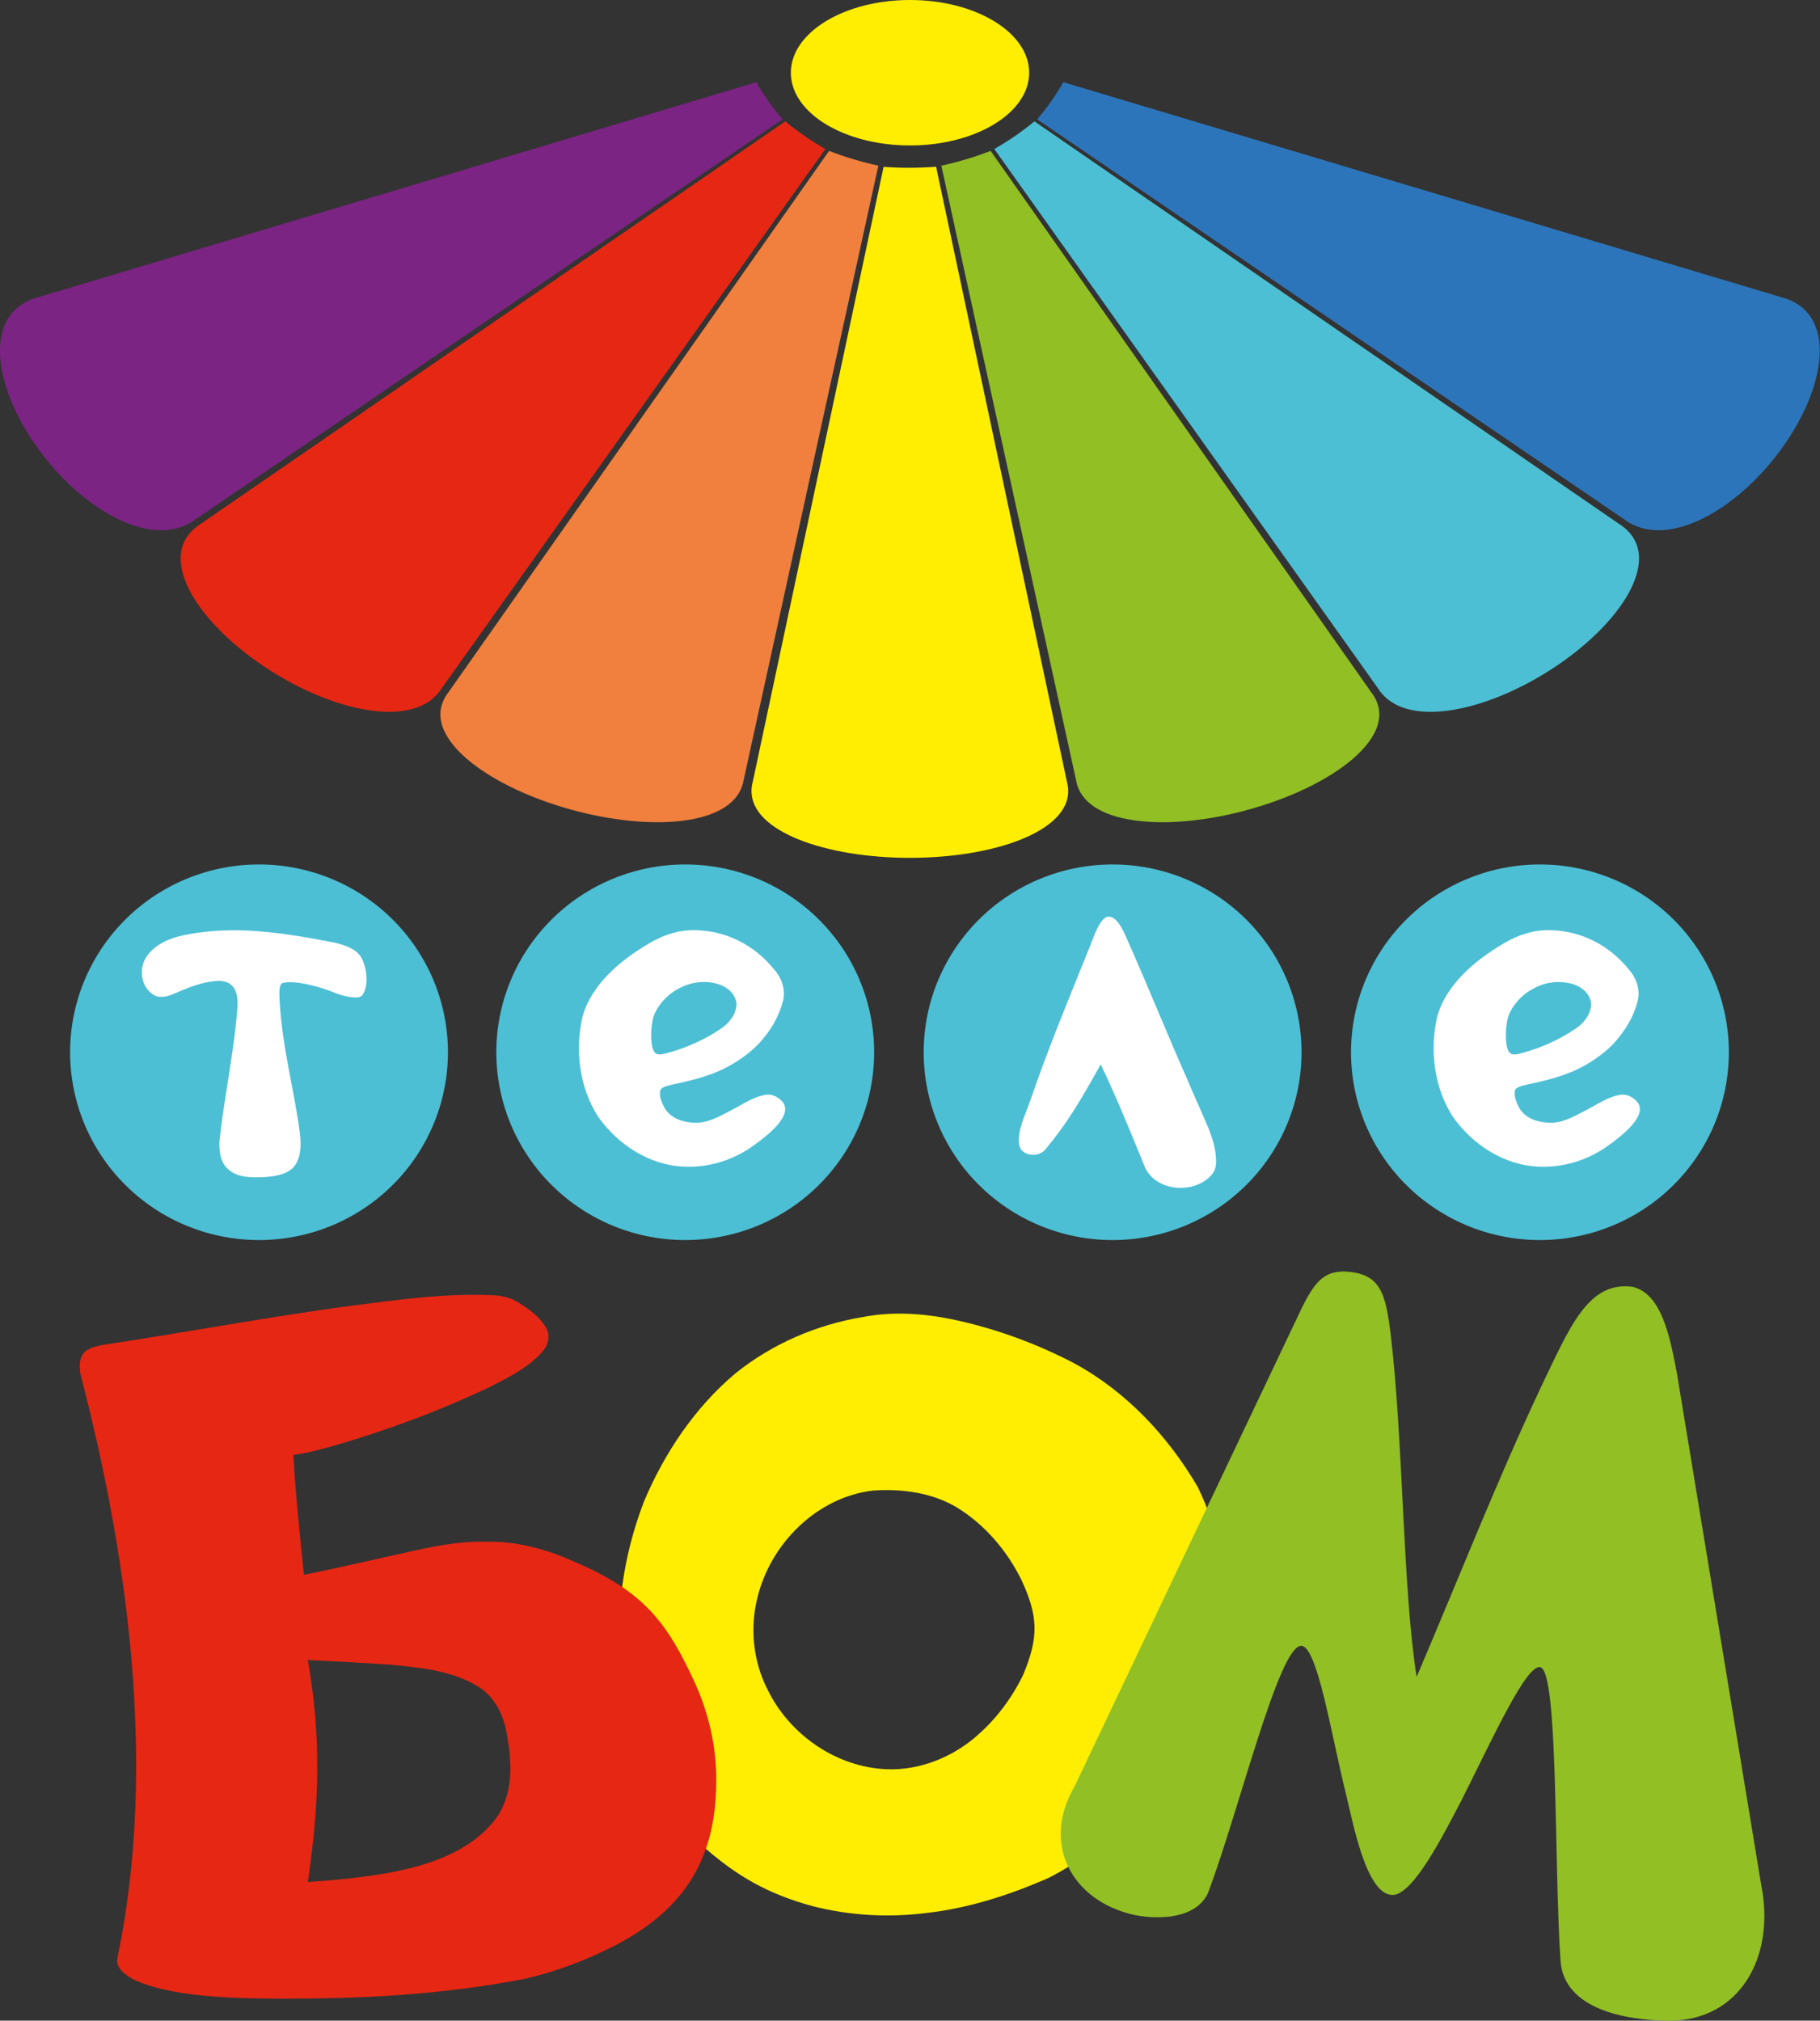 <svg width="1056pt" height="1172.4pt" version="1.1" viewBox="0 0 1056 1172.4" xmlns="http://www.w3.org/2000/svg">
 <rect x="0" y="0" width="1056" height="1172.4" fill="#333333" stroke="none"/>
 <path d="m597.15 42.197c0 23.305-30.956 42.197-69.143 42.197s-69.143-18.892-69.143-42.197 30.956-42.197 69.143-42.197c38.186-1e-6 69.143 18.892 69.143 42.197z" fill="#ffee02" style="paint-order:stroke fill markers"/>
 <path d="m259.9 610.52a109.61 108.96 0 0 1-109.61 108.96 109.61 108.96 0 0 1-109.61-108.96 109.61 108.96 0 0 1 109.61-108.96 109.61 108.96 0 0 1 109.61 108.96z" fill="#4cbfd4" style="paint-order:stroke fill markers"/>
 <path d="m755.17 610.52a109.61 108.96 0 0 1-109.61 108.96 109.61 108.96 0 0 1-109.61-108.96 109.61 108.96 0 0 1 109.61-108.96 109.61 108.96 0 0 1 109.61 108.96z" fill="#4cbfd4" style="paint-order:stroke fill markers"/>
 <path d="m643.29 531.83c5.482 0 9.278 9.953 11.565 15.178 11.63 26.16 22.27 52.74 33.88 78.9 4.17 10.09 8.85 19.96 13.01 30.04 1.864 5.139 3.622 10.698 3.797 16.227 0.202 3.847-0.187 6.754-2.508 9.44-9.889 11.381-32.099 10.01-38.689-4.347-8.943-21.915-15.778-38.775-25.673-59.76-13.234 23.926-20.632 35.511-32.147 49.45-3.86 4.76-13.75 4.03-15.15-2.54-1.243-8.562 3.39-17.13 6.22-25.31 10.4-30.52 22.83-60.28 34.85-90.18 2.115-5.382 5.993-17.098 10.845-17.098z" fill="#fff"/>
 <path d="m107.1 542.51c29.03-6.04 58.79-1.1 87.46 4.5 5.45 1.4 11.54 3.19 14.84 8.13 3.91 6.73 4.516 17.771 0.67 22.43-1.947 2.406-10.63 0.57-15.55-1.45-9.58-3.95-23.803-7.565-30.39-5.8-2.767 0.741-1.93 7.48-1.84 11.22 1.556 26.797 8.56 51.386 11.72 75.96 0.73 6.78 0.93 14.61-3.96 20.01-4.49 4.27-11.06 5.04-16.96 5.47-6.84 0.2-14.58 0.52-20.16-4.15-5.27-4.01-5.89-11.25-5.55-17.36 2.919-26.256 8.728-52.687 10.43-77.89 0.08-4.2-0.18-9.14-3.63-12.08-2.42-2.26-5.94-2.59-9.09-2.32-8.68 0.73-16.78 4.22-24.7 7.63-3.8 1.61-8.74 2.67-12.2-0.27-6.97-5.02-7.64-15.86-2.51-22.43 5.14-6.65 13.38-10.04 21.42-11.6z" fill="#fff"/>
 <g transform="translate(-693.8 -34.452)">
  <path d="m1201 644.97a109.61 108.96 0 0 1-109.61 108.96 109.61 108.96 0 0 1-109.61-108.96 109.61 108.96 0 0 1 109.61-108.96 109.61 108.96 0 0 1 109.61 108.96z" fill="#4cbfd4" style="paint-order:stroke fill markers"/>
  <path d="m1096.9 574.13c18.025 0.212 34.876 8.566 46.566 23.417 4.19 4.96 6.31 11.78 4.51 18.16-2.47 9.14-7.018 16.665-13.94 24.35-6.13 6.224-13.474 11.206-20.962 14.819-8.97 4.237-18.836 6.661-28.498 8.691-2.74 0.67-7.135 1.48-7.69 3.55-0.755 3.385 0.91 7.25 2.64 10.36 3.35 5.66 10.17 8.04 16.45 8.35 7.92 0.64 15.06-3.51 21.83-7.05 6.57-3.35 12.8-7.89 20.22-9.12 3.561-0.615 6.924 1.125 9.409 3.635 7.447 7.983-8.247 20.134-18.435 27.224-11.15 7.416-24.563 11.423-38.004 10.821-20.25-0.61-38.81-12.81-50.22-29.09-10.78-16.83-13.4-38.2-9.1-57.52 5.029-18.767 21.76-32.94 38.46-42.76 9.064-5.428 17.697-7.944 26.764-7.837zm-8.294 33.397c-7.8 3.52-14.707 11.72-16.15 18.78-0.866 4.635-1.123 9.462-0.484 14.163 1.202 6.798 3.819 6.365 9.464 4.827 10.94-3.02 21.46-7.72 30.83-14.13 4.75-3.19 8.66-8.24 8.87-14.16-0.36-5.77-5.43-10.03-10.65-11.59-7.19-2.17-15.23-1.37-21.88 2.11z" fill="#fff"/>
 </g>
 <g transform="translate(-197.89 -34.452)">
  <path d="m1201 644.97a109.61 108.96 0 0 1-109.61 108.96 109.61 108.96 0 0 1-109.61-108.96 109.61 108.96 0 0 1 109.61-108.96 109.61 108.96 0 0 1 109.61 108.96z" fill="#4cbfd4" style="paint-order:stroke fill markers"/>
  <path d="m1096.9 574.13c18.025 0.212 34.876 8.566 46.566 23.417 4.19 4.96 6.31 11.78 4.51 18.16-2.47 9.14-7.018 16.665-13.94 24.35-6.13 6.224-13.474 11.206-20.962 14.819-8.97 4.237-18.836 6.661-28.498 8.691-2.74 0.67-7.135 1.48-7.69 3.55-0.755 3.385 0.91 7.25 2.64 10.36 3.35 5.66 10.17 8.04 16.45 8.35 7.92 0.64 15.06-3.51 21.83-7.05 6.57-3.35 12.8-7.89 20.22-9.12 3.561-0.615 6.924 1.125 9.409 3.635 7.447 7.983-8.247 20.134-18.435 27.224-11.15 7.416-24.563 11.423-38.004 10.821-20.25-0.61-38.81-12.81-50.22-29.09-10.78-16.83-13.4-38.2-9.1-57.52 5.029-18.767 21.76-32.94 38.46-42.76 9.064-5.428 17.697-7.944 26.764-7.837zm-8.294 33.397c-7.8 3.52-14.707 11.72-16.15 18.78-0.866 4.635-1.123 9.462-0.484 14.163 1.202 6.798 3.819 6.365 9.464 4.827 10.94-3.02 21.46-7.72 30.83-14.13 4.75-3.19 8.66-8.24 8.87-14.16-0.36-5.77-5.43-10.03-10.65-11.59-7.19-2.17-15.23-1.37-21.88 2.11z" fill="#fff"/>
 </g>
 <path d="m553.04 765.59c24.3 5.14 47.83 13.74 69.86 25.19 30.843 16.657 54.972 42.79 72.05 71.95 47.085 97.321-19.242 192.55-86.69 226.92-22.58 9.85-46.36 17.56-70.93 20.28-21.87 2.77-44.26 1.5-65.63-3.93-27.19-7.337-44.669-18.28-61.94-33.15-39.135-47.454-53.918-72.333-48.67-152.82 2.2-16.72 6.55-33.16 12.58-48.91 11.9-28.17 29.41-54.34 52.88-74.16 21.27-17.19 47.18-28.38 74.13-32.82 17.3-3.38 35.19-2.12 52.36 1.45zm-46.58 99.24c-32.47 3.84-59.33 30.73-66.94 61.94-4.54 17.78-2.56 37.17 5.83 53.51 12.25 25.23 37.99 43.75 66.09 46.04 18.39 1.59 36.94-4.81 51.46-15.98 12.98-10.17 23.36-23.48 30.61-38.26 9.51-22.54 8.693-34.598-0.74-55.19-8.43-17.13-21.3-32.33-37.67-42.33-14.56-8.64-31.99-10.89-48.64-9.73z" fill="#ffee02"/>
 <path d="m203.08 757.68c27.21-3.48 54.55-7.36 82.05-6.24 5.49 0.19 11.13 1.26 15.78 4.35 6.18 3.86 12.45 8.36 16.07 14.85 2.68 4.63 0.84 10.44-2.68 14.08-8.2 9.06-19.4 14.52-30.11 20-30.764 14.585-61.102 25.6-91.46 34.39-7.44 1.93-14.86 4.21-22.54 4.99 1.34 23.24 3.77 46.43 6.16 69.6 19.21-3.76 38.24-8.42 57.38-12.5 15.86-3.69 32.01-7.09 48.38-6.69 18-0.4 35.76 4.55 52.04 11.98 40.136 17.212 53.156 35.789 68.49 68.64 8.44 18.23 13.19 38.28 12.94 58.41 0 47.921-21.328 75.635-58.42 95.09-16.63 8.53-34.25 15.24-52.47 19.44-48.626 9.539-97.139 11.662-142.03 11.567-27.481-0.097-63.945-0.972-85.313-11.227-4.41-2.47-9.94-5.99-9.33-11.81 24.265-115.54 4.37-240.8-21.37-339.47-0.52-3.86-0.73-8.17 1.48-11.57 2.75-3.52 7.45-4.37 11.57-5.25 47.85-7.17 95.42-16.17 143.38-22.63m-24.46 205.49c7.953 45.326 6.603 83.98 0.01 128.75 15.26-0.99 30.52-2.48 45.6-5.07 18.14-3.26 36.52-8.5 51.46-19.71 6.73-5.33 13.06-11.62 16.39-19.68 5.88-13.49 4.39-28.74 1.73-42.81-1.95-10.63-7.56-21.16-17.21-26.62-15.06-8.86-32.96-10.52-50-12.17-15.98-1.13-31.98-1.97-47.98-2.69z" fill="#e62714"/>
 <path d="m779.71 737.72c21.468 0.766 24.258 12.569 27.242 36.943 7.298 61.494 6.957 148.2 15.02 198.23 24.026-56.211 46.802-114.36 72.22-168.3 16.475-34.178 27.002-61.201 52.78-58.033 17.583 3.749 22.189 30.633 26 50.183l48.89 296.71c8.482 42.268-12.546 78.981-53.486 78.981-26.274-0.235-60.538-7.064-62.894-34.251-3.903-56.96-1.147-168.05-11.71-170.88-8.124-2.177-28.397 42.819-46.115 77.896-9.741 18.456-27.578 54.268-39.656 54.268-15.352 0-22.954-42.071-27.162-59.046-8.477-34.294-16.541-85.519-25.857-85.519-13.028 0-36.053 95.633-54.08 143.45-6.951 14.95-28.286 15.608-42.997 12.664-36.254-8.253-53.751-41.334-34.533-74.284l128.12-269.78c9.5-20.446 14.495-29.233 28.218-29.233z" fill="#92bf24"/>
 <g transform="matrix(1.225 0 0 1 -101.2 692.44)" stroke-width=".915">
  <path d="m525.99-595.69c-4.182 0.389-8.467 0.596-12.834 0.596-4.088 0-8.103-0.181-12.03-0.523l-61.968 356.79c-0.412 1.837-0.6 3.626-0.594 5.369-0.096 23.456 35.137 38.722 74.964 38.733h0.046c9e-3 -1.1e-4 0.016 7e-5 0.025 0 39.827-0.012 75.06-15.278 74.964-38.733 7e-3 -1.743-0.181-3.532-0.593-5.369z" fill="#ffee02"/>
  <path d="m551.82-604.89c-3.796 1.796-7.752 3.456-11.856 4.95-3.842 1.398-7.676 2.601-11.483 3.623l63.799 356.47c0.241 1.867 0.676 3.613 1.278 5.248 7.932 22.074 46.262 24.369 83.691 10.758l0.043-0.016c8e-3 -3e-3 0.015-5e-3 0.023-9e-3 37.421-13.633 65.308-40.028 57.196-62.037-0.589-1.64-1.378-3.257-2.393-4.842z" fill="#92bf24"/>
  <path d="m572.57-622.02c-2.953 2.986-6.103 5.899-9.448 8.707-3.132 2.628-6.324 5.07-9.552 7.332l181.87 313.15c0.865 1.672 1.871 3.164 2.996 4.494 15.004 18.03 51.807 7.077 82.323-18.515l0.035-0.03c6e-3 -6e-3 0.012-0.01 0.019-0.017 30.502-25.609 47.679-59.951 32.529-77.858-1.115-1.339-2.408-2.589-3.905-3.732z" fill="#4cbfd4"/>
  <path d="m586.24-644.77c-1.754 3.816-3.717 7.631-5.901 11.413-2.044 3.541-4.208 6.927-6.468 10.157l278.01 232.06c1.385 1.275 2.84 2.333 4.352 3.199 20.265 11.811 51.103-11.069 71.026-45.554l0.023-0.04c4e-3 -8e-3 8e-3 -0.014 0.012-0.022 19.904-34.497 24.299-72.643 3.938-84.288-1.506-0.877-3.149-1.609-4.946-2.171z" fill="#2c75ba"/>
  <path d="m475.3-604.89c3.796 1.796 7.752 3.456 11.856 4.95 3.842 1.398 7.676 2.601 11.483 3.623l-63.799 356.47c-0.241 1.867-0.676 3.613-1.278 5.248-7.932 22.074-46.262 24.369-83.691 10.758l-0.043-0.016c-8e-3 -3e-3 -0.015-5e-3 -0.023-9e-3 -37.421-13.633-65.308-40.028-57.196-62.037 0.589-1.64 1.378-3.257 2.393-4.842z" fill="#f1803e"/>
  <path d="m454.55-622.02c2.953 2.986 6.103 5.899 9.448 8.707 3.132 2.628 6.324 5.07 9.552 7.332l-181.87 313.15c-0.865 1.672-1.871 3.164-2.996 4.494-15.004 18.03-51.807 7.077-82.323-18.515l-0.035-0.03c-6e-3 -6e-3 -0.012-0.01-0.019-0.017-30.502-25.609-47.679-59.951-32.529-77.858 1.115-1.339 2.408-2.589 3.905-3.732z" fill="#e62714"/>
  <path d="m440.88-644.77c1.754 3.816 3.717 7.631 5.901 11.413 2.044 3.541 4.208 6.927 6.468 10.157l-278.01 232.06c-1.385 1.275-2.84 2.333-4.352 3.199-20.265 11.811-51.103-11.069-71.026-45.554l-0.023-0.04c-4e-3 -8e-3 -8e-3 -0.014-0.012-0.022-19.904-34.497-24.299-72.643-3.938-84.288 1.506-0.877 3.149-1.609 4.946-2.171z" fill="#7b2483"/>
 </g>
</svg>
